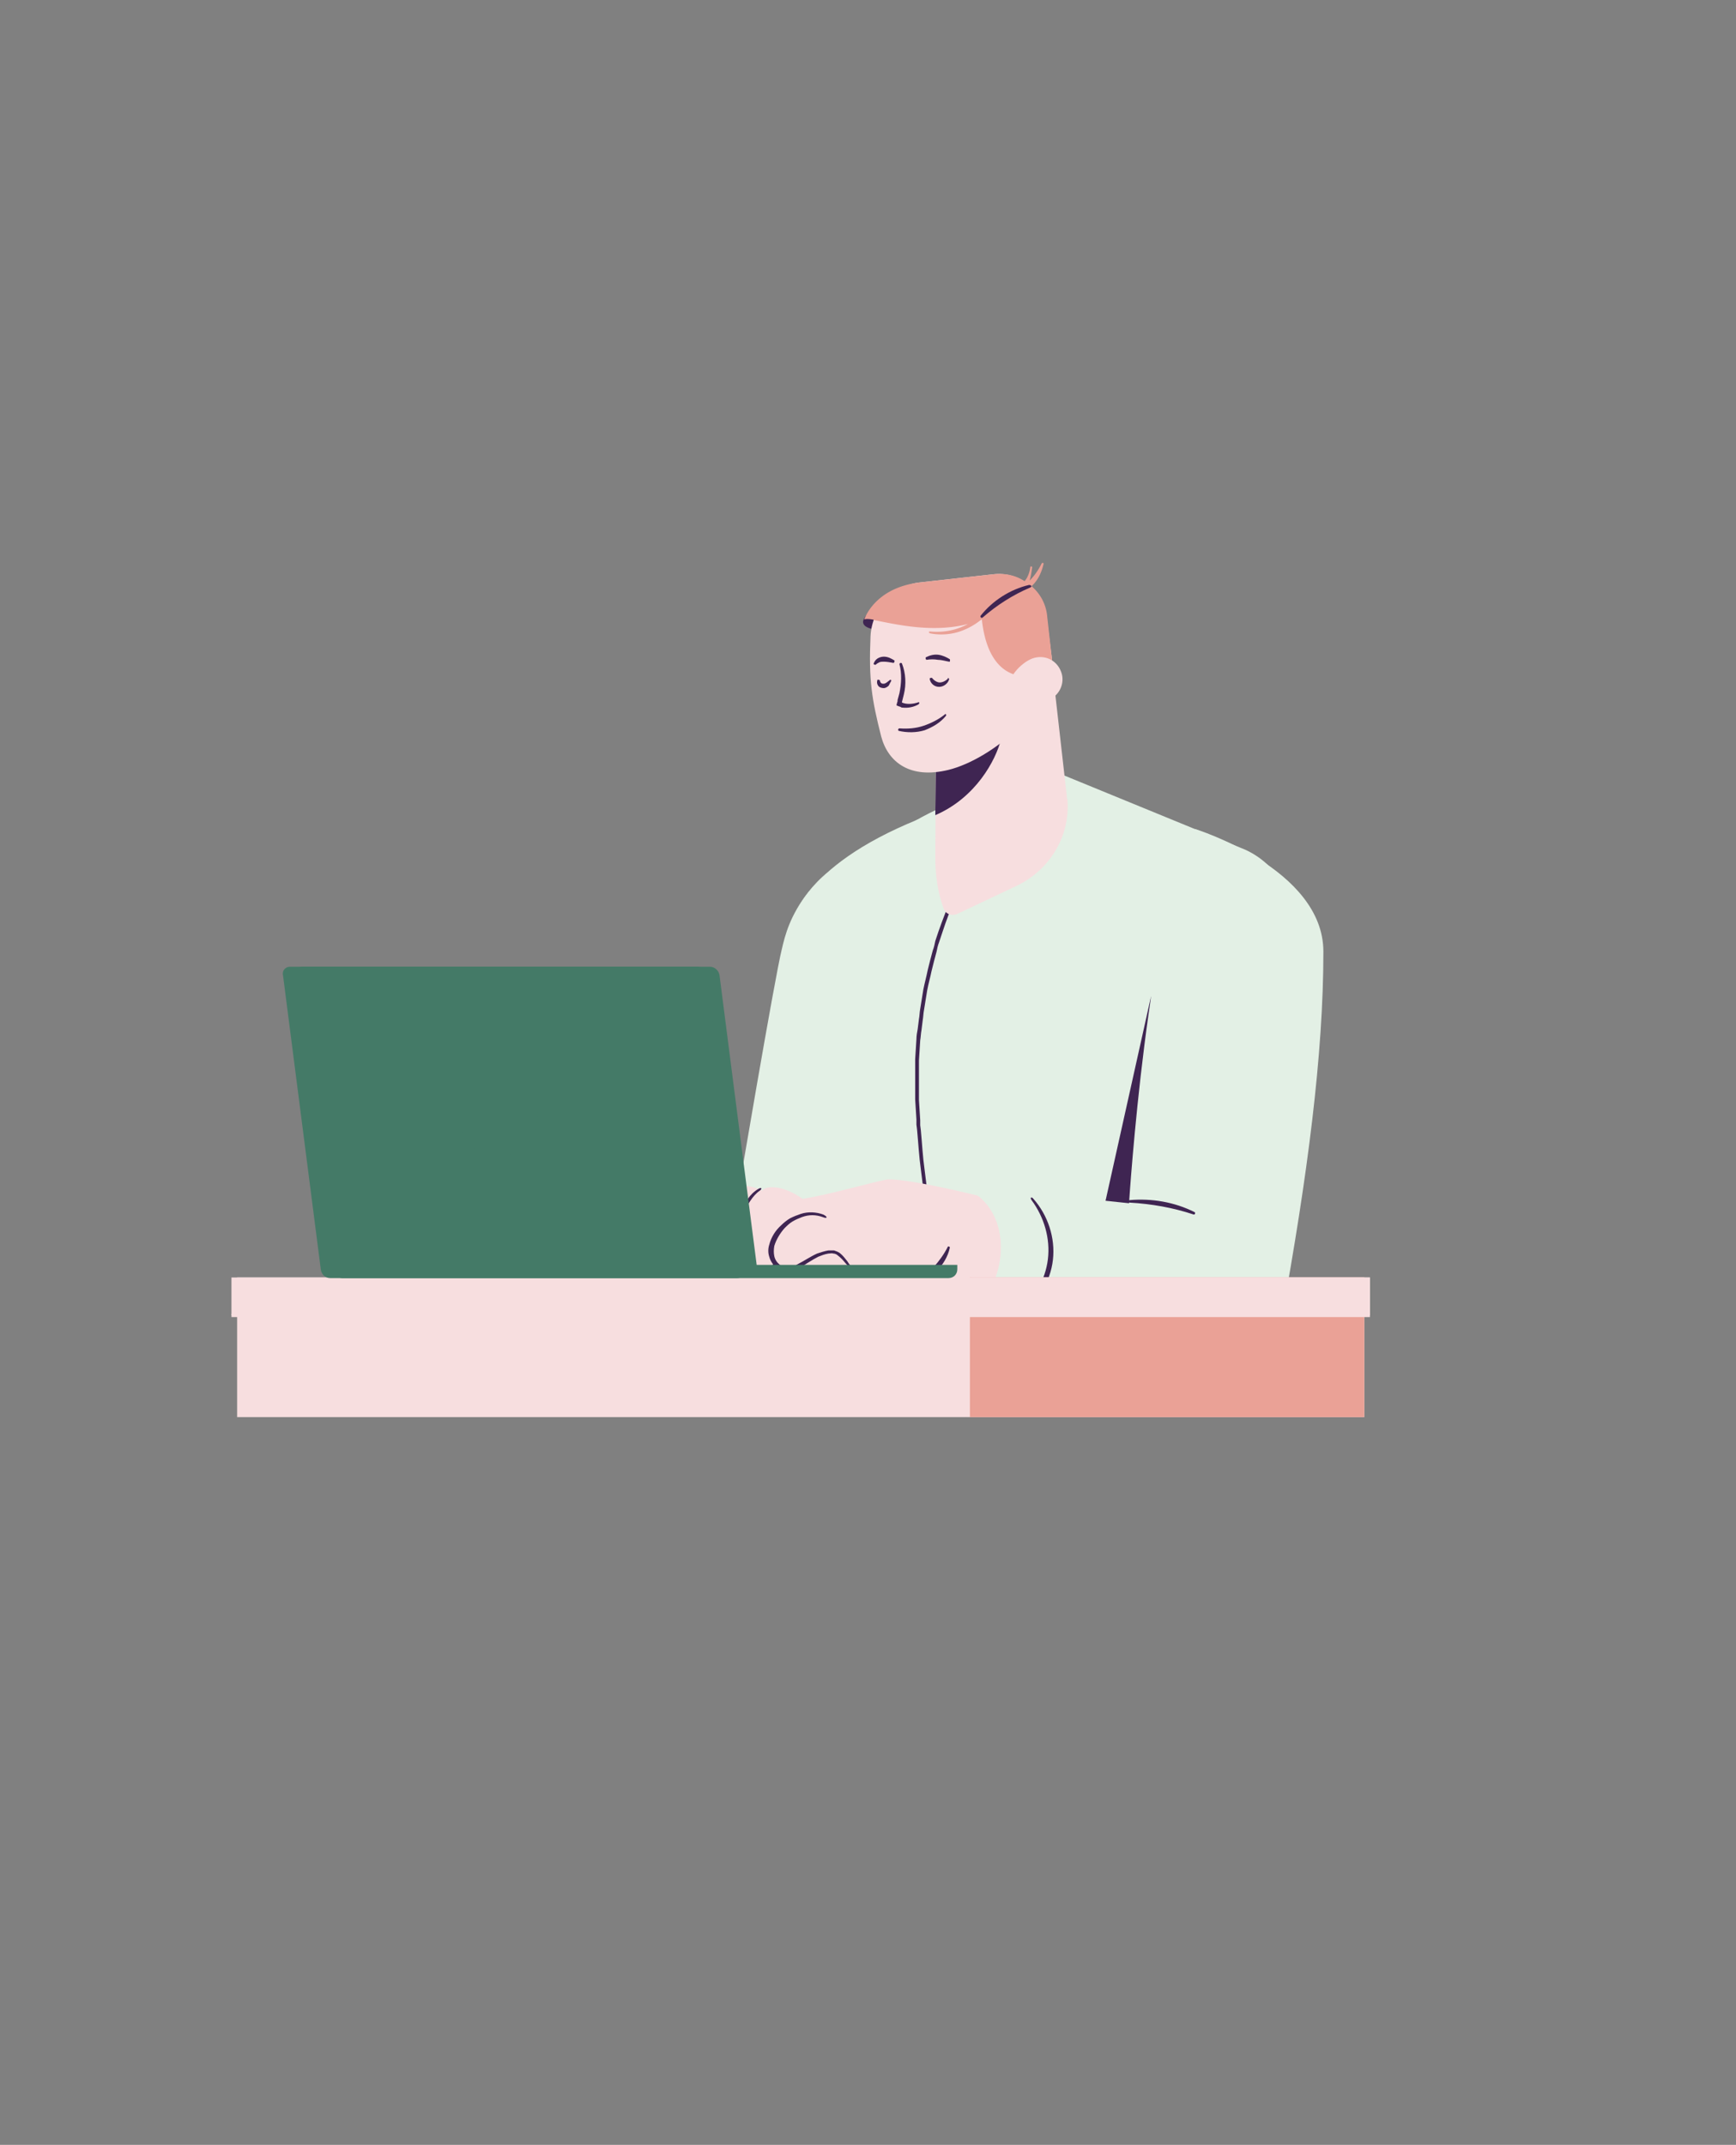 <svg viewBox="0 0 276 341" fill="none" xmlns="http://www.w3.org/2000/svg">
  <rect x="0" y="0" width="276" height="341" fill="#808080" stroke="none"/>
  <path d="M131.7 138.6c-2.5 2-4.2 4.4-5.4 6.6 1.1-2 2.8-4.2 5.4-6.6ZM124.2 150.9s.1 0 0 0c.1 0 0 0 0 0v.2-.2ZM92 207.3c4.3-1 7.3-11.8 1.2-17l-7.1-.7c-4.9-.7-12.6-1.6-15.5-1.3-.7.1-1.3.2-1.7.4-1.6.4-2.8 1.2-3.8 2.2-3 .3-4.7 1.2-5.8 2.5-3 .7-3.9 2.7-4.7 5.2-1 3.2-1.5 6.5 2.1 5 .1 0 .2-.1.3-.1.5.6 1.4.7 3 .1l.6-.3c.2.6.6 1 1.1 1.1 1.7.5 3.1 0 4.1-1.1.7 2 4.5 1.6 6.8 1.6 2.5 0 5.5.1 6.7.1 1.4 0 2.7-.2 3.7-.5l9 2.8Z" fill="#E3F0E5" />
  <path d="M145.9 130.3c-18.4 7.5-20.6 16.3-21.6 20.6-1.1 4.3-7.2 40.4-7.2 40.4l-13.3-1.4c-.5-.1-1 0-1.4.3l-.9.6-8.4-.7c6.4 5.2 3.3 16.2-1 17.2l7.1 2.3c.1.8.6 1.4 1.3 1.6l26.2 7.2c6.4 2.2 13.4-1.8 14.6-8.5 5.8-32 16.1-71.3 4.6-79.6Z" fill="#E3F0E5" />
  <path d="m130.1 171.9-4.6 46.1 1.3.4a11 11 0 0 0 12.7-4.1l-9.4-42.4ZM65.9 190.4c-1.7 1.3-3 3.1-3.9 5-.9 1.9-1.4 4-1.4 6.2 0 .3-.3.3-.4 0-.3-2.2.1-4.5 1.1-6.5s2.5-3.8 4.4-5c.3-.2.5 0 .2.3ZM60.4 192.8c-1.2 1.3-2.2 2.8-2.8 4.5-.6 1.6-.9 3.4-.9 5.2 0 .3-.3.3-.4 0-.3-1.8-.1-3.8.5-5.5.7-1.8 1.8-3.3 3.3-4.5.3-.2.5.1.3.3ZM99.4 208.7c2.6-2.1 4.4-5.2 4.8-8.5.4-3.3-.6-6.7-2.6-9.4-.3-.4 0-.6.3-.2 2.3 2.6 3.5 6.2 3.1 9.7-.4 3.5-2.4 6.7-5.3 8.7-.6.3-.7 0-.3-.3ZM90.3 198.3c-1 2.2-2.5 4-4.4 5.5-.1.1 0 .4.2.3a8 8 0 0 0 2.9-2.3c.8-1 1.4-2.2 1.6-3.4.1-.2-.2-.3-.3-.1ZM77.1 196.2c-2.6.6-5.2 1.2-7.7 1.9-.2.1-.5.1-.7.2 0-.1.1-.1.1-.2.3-.6.6-1.2.9-1.9.3-.6.5-1.3.7-2 0-.2-.3-.3-.4-.1-.2.6-.6 1.2-.9 1.8-.3.6-.7 1.2-1 1.8-.2.3-.3.6-.5.9-.1 0-.1.1-.2.1-.3.2-.6.3-.9.5-.3.2-.6.5-.8.8-.4.6-.5 1.4-.4 2.1.1.7.4 1.4.9 1.9.2.2.3.2.4.1.1-.1 0-.2-.1-.4-.4-.5-.6-1.1-.7-1.7 0-.6.1-1.2.4-1.7.3-.5.9-.8 1.4-1 .6-.2 1.2-.4 1.9-.6 2.5-.7 5.1-1.4 7.6-2.3.5 0 .4-.3 0-.2Z" fill="#E3F0E5" />
  <path d="m168 122.8 30 12.3c5.9 2.7 9 9.4 7 15.6-4.8 15.2-10 31.3-3 70.8 0 0-44.5 2.6-59.5 2.4-12.9-38.3-13.7-47.7-12-72.8.9-12.8 12.9-21.1 25.1-25 9.4-3 12.4-3.3 12.4-3.3Z" fill="#E3F0E5" />
  <path d="M153 223.2c-1.8-8.2-3.4-16.5-4.8-24.8-.7-4.2-1.3-8.3-1.8-12.5-.3-2.1-.4-4.2-.6-6.3l-.1-.8v-.8l-.1-1.6-.1-1.6v-6.4l.1-1.6.1-1.6c0-.5.1-1.1.2-1.6l.2-1.6c.1-.5.1-1.1.2-1.6l.5-3.1c.2-1 .5-2.1.7-3.1l.2-.8.2-.8.4-1.5c.2-.5.3-1 .4-1.5l.5-1.5c1.4-4 3.1-7.9 5-11.6 1.9-3.8 4-7.4 6-11.1 1.2-2.1 1.5-1.9.3.2-2 3.7-4 7.4-5.9 11.1-1.8 3.8-3.5 7.6-4.8 11.6l-.5 1.5c-.2.5-.3 1-.4 1.5l-.4 1.5-.2.8-.2.8c-.2 1-.5 2-.7 3.1l-.5 3.1c-.1.5-.1 1-.2 1.6l-.2 1.6c-.1.5-.1 1-.2 1.6l-.1 1.6-.1 1.6v6.3l.1 1.6.1 1.6v.8l.1.8c.2 2.1.3 4.2.6 6.3.5 4.2 1.1 8.3 1.7 12.5 1.3 8.3 2.9 16.6 4.5 24.8.8 2.6.5 2.7-.2-.1ZM138.7 100s-1.9-.3-1.4-1.5c1.8-3.9 9.9-1.5 8.2 1-.5 1-3.6 2.1-6.8.5Z" fill="#3F2552" />
  <path d="m166.1 104.7 1.1.6 2.4 21.2c0 .2 0 .4.1.6.5 5.8-2.8 11.2-8 13.7l-9.5 4.5c-.9.4-1.9 0-2.2-.9-.9-2.5-1.3-5.2-1.3-8l.1-17.1 17.3-14.6Z" fill="#F7DEDF" />
  <path d="M159.1 117.7c.5-1.8 1-3.8 1.4-5.8l-11.7 9.8-.1 7.9c6.5-2.8 9.6-8.8 10.4-11.9Z" fill="#3F2552" />
  <path d="M167.2 104.4c.9 7.8-9.5 16.3-16.4 18-6.1 1.5-9.6-1.2-10.7-5.3-1.5-5.9-2-9-1.7-15.9.2-4.7 4-8.2 7.8-8.6l11.7-1.3c4.2-.5 8 2.6 8.5 6.8l.8 6.3Z" fill="#F7DEDF" />
  <path d="m167.2 104.4-.7-6.3a7.1 7.1 0 0 0-2.5-4.9c1-.9 1.6-2.2 1.9-3.5.1-.2-.2-.3-.3-.1-.5 1-1.1 1.9-1.9 2.7.2-.7.3-1.4.4-2.1 0-.2-.3-.2-.3 0-.1.8-.4 1.6-.9 2.2-1.4-.9-3-1.3-4.9-1.1l-11.7 1.3c-7.3.8-8.9 5.9-8.9 5.9.3-.2 1.6 0 1.6.1 3.2.6 9.2 2.1 14.9.6-1.8 1-3.9 1.4-6 1.2-.3 0-.3.2 0 .3 1.5.3 3.2.2 4.7-.3 2.3-.8 3.3-1.9 3.5-1.9.8 7.3 4.3 9.4 8 9 1.1-.1 2.3-.9 3.2-2.1 0-.4-.1-.7-.1-1Z" fill="#EAA196" />
  <path d="M168.7 106.8c.7 1.8-.3 3.9-2.1 4.5-1.8.6-5.3.2-6-1.6-.7-1.8 1.7-4.3 3.5-5 1.9-.7 3.9.2 4.6 2.1Z" fill="#F7DEDF" />
  <path d="M166.9 107c-.2 0-.4-.1-.5-.1h-.6c-.4.1-.7.2-1.1.4-.7.3-1.3.8-1.7 1.5-.1.1-.4 0-.3-.2.5-1.7 2.7-3 4.4-2.1.1.3-.1.6-.2.5Z" fill="#F7DEDF" />
  <path d="M166.6 108.9c-.3-.3-.6-.6-1-.8-.3-.2-.7-.4-1.1-.6-.1 0 0-.4 0-.4.5-.1 1.1.1 1.5.4.4.3.8.8.9 1.3l-.3.1Z" fill="#F7DEDF" />
  <path d="M150.9 105.2c-.6-.1-1.2-.3-1.8-.3-.6-.1-1.1-.1-1.8 0-.1 0-.2-.3-.1-.4.6-.3 1.3-.5 2-.4.7.1 1.3.4 1.8.7.1.2 0 .5-.1.4ZM142.1 105.4c-.6-.1-1.1-.2-1.6-.2-.2 0-.5 0-.7.1-.2.1-.4.2-.6.4-.1 0-.4-.1-.3-.2.1-.3.3-.6.6-.8.3-.2.7-.3 1-.3.7 0 1.2.3 1.7.6.1.1-.1.4-.1.4ZM146 112c-.7.4-1.6.6-2.5.5-.1 0-.2 0-.3-.1-.2-.1-.4-.1-.5-.2-.3 0-.1-.2-.1-.4l.1-.3v-.2l.3-1.1c.3-1.5.4-3.1 0-4.6 0-.2.3-.3.4-.1.6 1.5.7 3.3.3 4.9l-.3 1.2v.1c.1 0 .2.1.3.1.7.2 1.5.1 2.2-.1.2-.2.4.1.1.3ZM150.4 113.8c-.9 1.1-2.1 1.8-3.4 2.3-1.3.4-2.8.4-4.1.1-.2-.1-.1-.4.1-.4 1.3.1 2.6 0 3.8-.4 1.2-.4 2.4-1 3.4-1.8.1-.2.3 0 .2.2ZM150.9 108c-.2.7-.9 1.2-1.6 1.2-.8 0-1.4-.6-1.5-1.3 0-.1.3-.2.4-.1.3.4.8.7 1.2.7.4 0 .9-.2 1.3-.6-.1-.2.2-.1.2.1ZM141.7 108.2c0 .1-.1.2-.2.4 0 .1-.1.1-.1.2s-.1.1-.1.2c-.2.2-.5.4-.8.4-.3 0-.7-.1-.9-.4-.2-.3-.2-.6-.1-.9 0-.1.4 0 .4.1 0 .2.1.3.2.4.1.1.2.1.4.1.3 0 .6-.3 1-.6 0-.1.2 0 .2.1ZM163.8 93.4c-2.8 1.2-5.3 2.8-7.6 4.8-.2.1-.4-.1-.3-.3 1.9-2.4 4.7-4.2 7.7-4.9.4 0 .5.3.2.4Z" fill="#3F2552" />
  <path d="m161.6 209.5-2.7-.8 2.7.8ZM155.7 190.2h-.2v-.1s-10.4-2.6-14.2-2.6c-1.1 0-9.1 2.4-13.7 3.1-3.2-2.3-6-2.1-6.4-1.3-3.6-1.8-8.3-.8-8.2 5.7 0 0-4.8 3-7.7 4.6-4.8 2.5 3.3 6.4 10 1.7.7 1.7 2.4 2.4 2.5 2.4 4.9.3 13.7.8 13.9.8 1.6.1 8.9.3 13.8.1l9 2.9c4.3-1.2 7.3-12.1 1.2-17.3Z" fill="#F7DEDF" />
  <path d="m183 158.4-7.7 34.6 9.4 4.3-1.7-38.9Z" fill="#3F2552" />
  <path d="M190 131.8c-7.5 12.4-10.5 59.5-10.5 59.5l-13.3-1.4c-.5-.1-1 0-1.4.3l-.9.6-8.4-.7c6.4 5.2 3.3 16.2-1 17.2l7.1 2.3c.1.8.6 1.4 1.3 1.6l26.2 7.2c6.4 2.2 13.4-1.8 14.6-8.5 4.2-23 6.7-42.3 6.7-58.6 0-13.2-20.4-19.5-20.4-19.5Z" fill="#E3F0E5" />
  <path d="M179.6 190.8c3.5-.3 7.1.3 10.3 1.9.2.1.1.4-.1.4-3.3-1.1-6.7-1.7-10.2-1.9-.3 0-.3-.3 0-.4ZM161.8 208.7c2.6-2.1 4.4-5.2 4.8-8.5.4-3.3-.6-6.7-2.6-9.4-.3-.4 0-.6.3-.2 2.3 2.6 3.5 6.2 3.1 9.7-.4 3.5-2.4 6.7-5.3 8.7-.5.3-.7 0-.3-.3ZM136.1 202l-.1-.1s-.1-.1-.2-.1c-.4-.3-.8-.8-1.1-1.3-.4-.5-.7-.9-1.2-1.3-.3-.2-.6-.3-.9-.4h-.9c-.6.1-1.2.3-1.8.5-1.1.5-2.1 1.2-3.1 1.7-.5.3-1 .5-1.5.5-.2 0-.5 0-.7-.1l-.2-.1-.2-.1-.2-.1c-.1 0-.1-.1-.1-.1-.4-.3-.7-.8-.8-1.3-.1-.5-.1-1 0-1.6.3-1 .9-2 1.6-2.8.4-.4.8-.8 1.3-1.1.5-.3 1-.5 1.5-.7 1.1-.4 2.2-.4 3.3 0 .7.3.9 0 .1-.4-1.1-.4-2.4-.5-3.6-.1-.6.2-1.1.4-1.7.7-.5.3-1 .7-1.4 1.1-.9.8-1.6 1.9-1.9 3.1-.2.6-.2 1.3 0 1.9.1.4.3.8.6 1.2 0 .1-.1.1-.1.2-.1.1-.3.2-.4.3-.3.2-.6.3-.9.3-.3 0-.7 0-1-.1-.3-.1-.6-.2-.9-.5-.1-.1-.2-.2-.4-.3-.1-.1-.2-.3-.3-.4 0-.1-.1-.1-.1-.2l-.1-.3-.2-.5c-.1-.2-.1-.3-.2-.5l-.2-.5c0-.2-.1-.4-.1-.5 0-.2-.1-.4-.1-.5l-.1-.6V195.1c0-.4.1-.7.2-1.1 0-.2.1-.4.1-.5l.1-.3c0-.1.1-.2.1-.3.2-.7.6-1.4 1-2 .4-.6.9-1.2 1.5-1.6.4-.3.3-.6-.2-.3-.7.4-1.3 1-1.7 1.6-.5.6-.9 1.3-1.1 2.1 0 .1-.1.2-.1.3l-.1.3c-.1.2-.1.4-.2.6-.1.4-.2.8-.2 1.2 0 .2 0 .4-.1.6v1.2l.1.6c0 .2.1.4.1.6 0 .2.1.4.1.6l.2.6c.1.2.1.4.2.6l.2.5.1.1-.1.1-.2.2c-.2.1-.3.3-.5.3-.4.2-.7.1-1.1 0-.4-.2-.7-.5-1-.8-.3-.3-.5-.7-.7-1.1-.2-.4-.4-.8-.5-1.3-.1-.4-.3-.9-.4-1.4-.2-.9-.5-1.9-.6-2.8 0-.4-.4-.4-.4 0 0 1 .2 2 .3 2.9l.3 1.4c.1.5.3 1 .5 1.4.2.5.5.9.8 1.3.3.4.7.8 1.3 1 .3.1.5.2.8.2.3 0 .6-.1.9-.2.3-.1.5-.3.7-.5l.2-.2c.1.1.2.2.2.3.2.2.3.3.5.4.3.3.7.5 1.2.6.4.1.9.1 1.3.1.4-.1.8-.2 1.2-.5.2-.1.3-.3.5-.4l.1-.1.1.1.2.2.2.1.2.1c.1 0 .2.1.2.1.3.1.7.2 1 .2.7-.1 1.3-.3 1.8-.6 1-.6 2-1.3 3-1.8.5-.2 1-.4 1.6-.5.3 0 .5-.1.8 0 .2 0 .5.1.7.3.4.3.8.7 1.2 1.2.4.4.7.9 1.3 1.3.1 0 .1.1.2.1h.2c.1 0 .1 0 .2-.1-.1 0-.2 0-.2-.1ZM151 198.4c-.3 1.4-1.1 2.7-2.1 3.7s-2.3 1.8-3.7 2.2c-.2.1-.3-.3-.1-.4 1.2-.6 2.3-1.4 3.3-2.4.9-1 1.7-2.1 2.3-3.3 0-.1.4 0 .3.2Z" fill="#3F2552" />
  <mask id="a" style="mask-type:alpha" maskUnits="userSpaceOnUse" x="13" y="-192" width="210" height="869">
    <path fill-rule="evenodd" clip-rule="evenodd" d="M223 676.7H13.3v-868H223v868Z" fill="#fff" />
  </mask>
  <g mask="url(#a)">
    <path fill-rule="evenodd" clip-rule="evenodd" d="M216.9 225.3H37.7v-22.2h179.2v22.2Z" fill="#F7DEDF" />
  </g>
  <mask id="b" style="mask-type:alpha" maskUnits="userSpaceOnUse" x="13" y="-192" width="210" height="869">
    <path fill-rule="evenodd" clip-rule="evenodd" d="M223 676.7H13.3v-868H223v868Z" fill="#fff" />
  </mask>
  <g mask="url(#b)">
    <path fill-rule="evenodd" clip-rule="evenodd" d="M216.9 225.3h-62.7v-22.2h62.7v22.2Z" fill="#EAA196" />
  </g>
  <mask id="c" style="mask-type:alpha" maskUnits="userSpaceOnUse" x="12" y="96" width="212" height="235">
    <path fill-rule="evenodd" clip-rule="evenodd" d="M223.9 330.7H12.1V96.9h211.8v233.8Z" fill="#fff" />
  </mask>
  <g mask="url(#c)">
    <path fill-rule="evenodd" clip-rule="evenodd" d="M217.8 209.1h-181v-6h181v6Z" fill="#F7DEDF" />
  </g>
  <mask id="d" style="mask-type:alpha" maskUnits="userSpaceOnUse" x="12" y="96" width="212" height="235">
    <path fill-rule="evenodd" clip-rule="evenodd" d="M223.9 330.7H12.1V96.9h211.8v233.8Z" fill="#fff" />
  </mask>
  <g mask="url(#d)">
    <path fill-rule="evenodd" clip-rule="evenodd" d="M217.8 209.1h-63.4v-6h63.4v6Z" fill="#F7DEDF" />
  </g>
  <path d="M217.8 208.9h-181v.5h181v-.5Z" fill="#F7DEDF" />
  <path fill-rule="evenodd" clip-rule="evenodd" d="m120.3 201.1-5.9-46c-.1-.8-.8-1.4-1.5-1.4H48.1c-.8 0-1.3.6-1.2 1.4l6 46.7c.1.8.8 1.4 1.5 1.4h96.4c.8 0 1.4-.6 1.4-1.4v-.7h-31.9Z" fill="#447A67" />
  <mask id="e" style="mask-type:alpha" maskUnits="userSpaceOnUse" x="0" y="44" width="276" height="287">
    <path fill-rule="evenodd" clip-rule="evenodd" d="M275.4 330.1H0V44.2h275.4v285.9Z" fill="#fff" />
  </mask>
  <g mask="url(#e)" fill="#447A67">
    <path fill-rule="evenodd" clip-rule="evenodd" d="M46.1 153.7h64.8c.8 0 1.4.6 1.5 1.4l6 46.7c.1.8-.4 1.4-1.2 1.4H52.5c-.8 0-1.4-.6-1.5-1.4l-6-46.7c-.2-.8.4-1.4 1.1-1.4Z" />
    <path d="M79.3 183.8a6.2 6.2 0 1 0 0-12.4 6.2 6.2 0 0 0 0 12.4Z" />
  </g>
</svg>